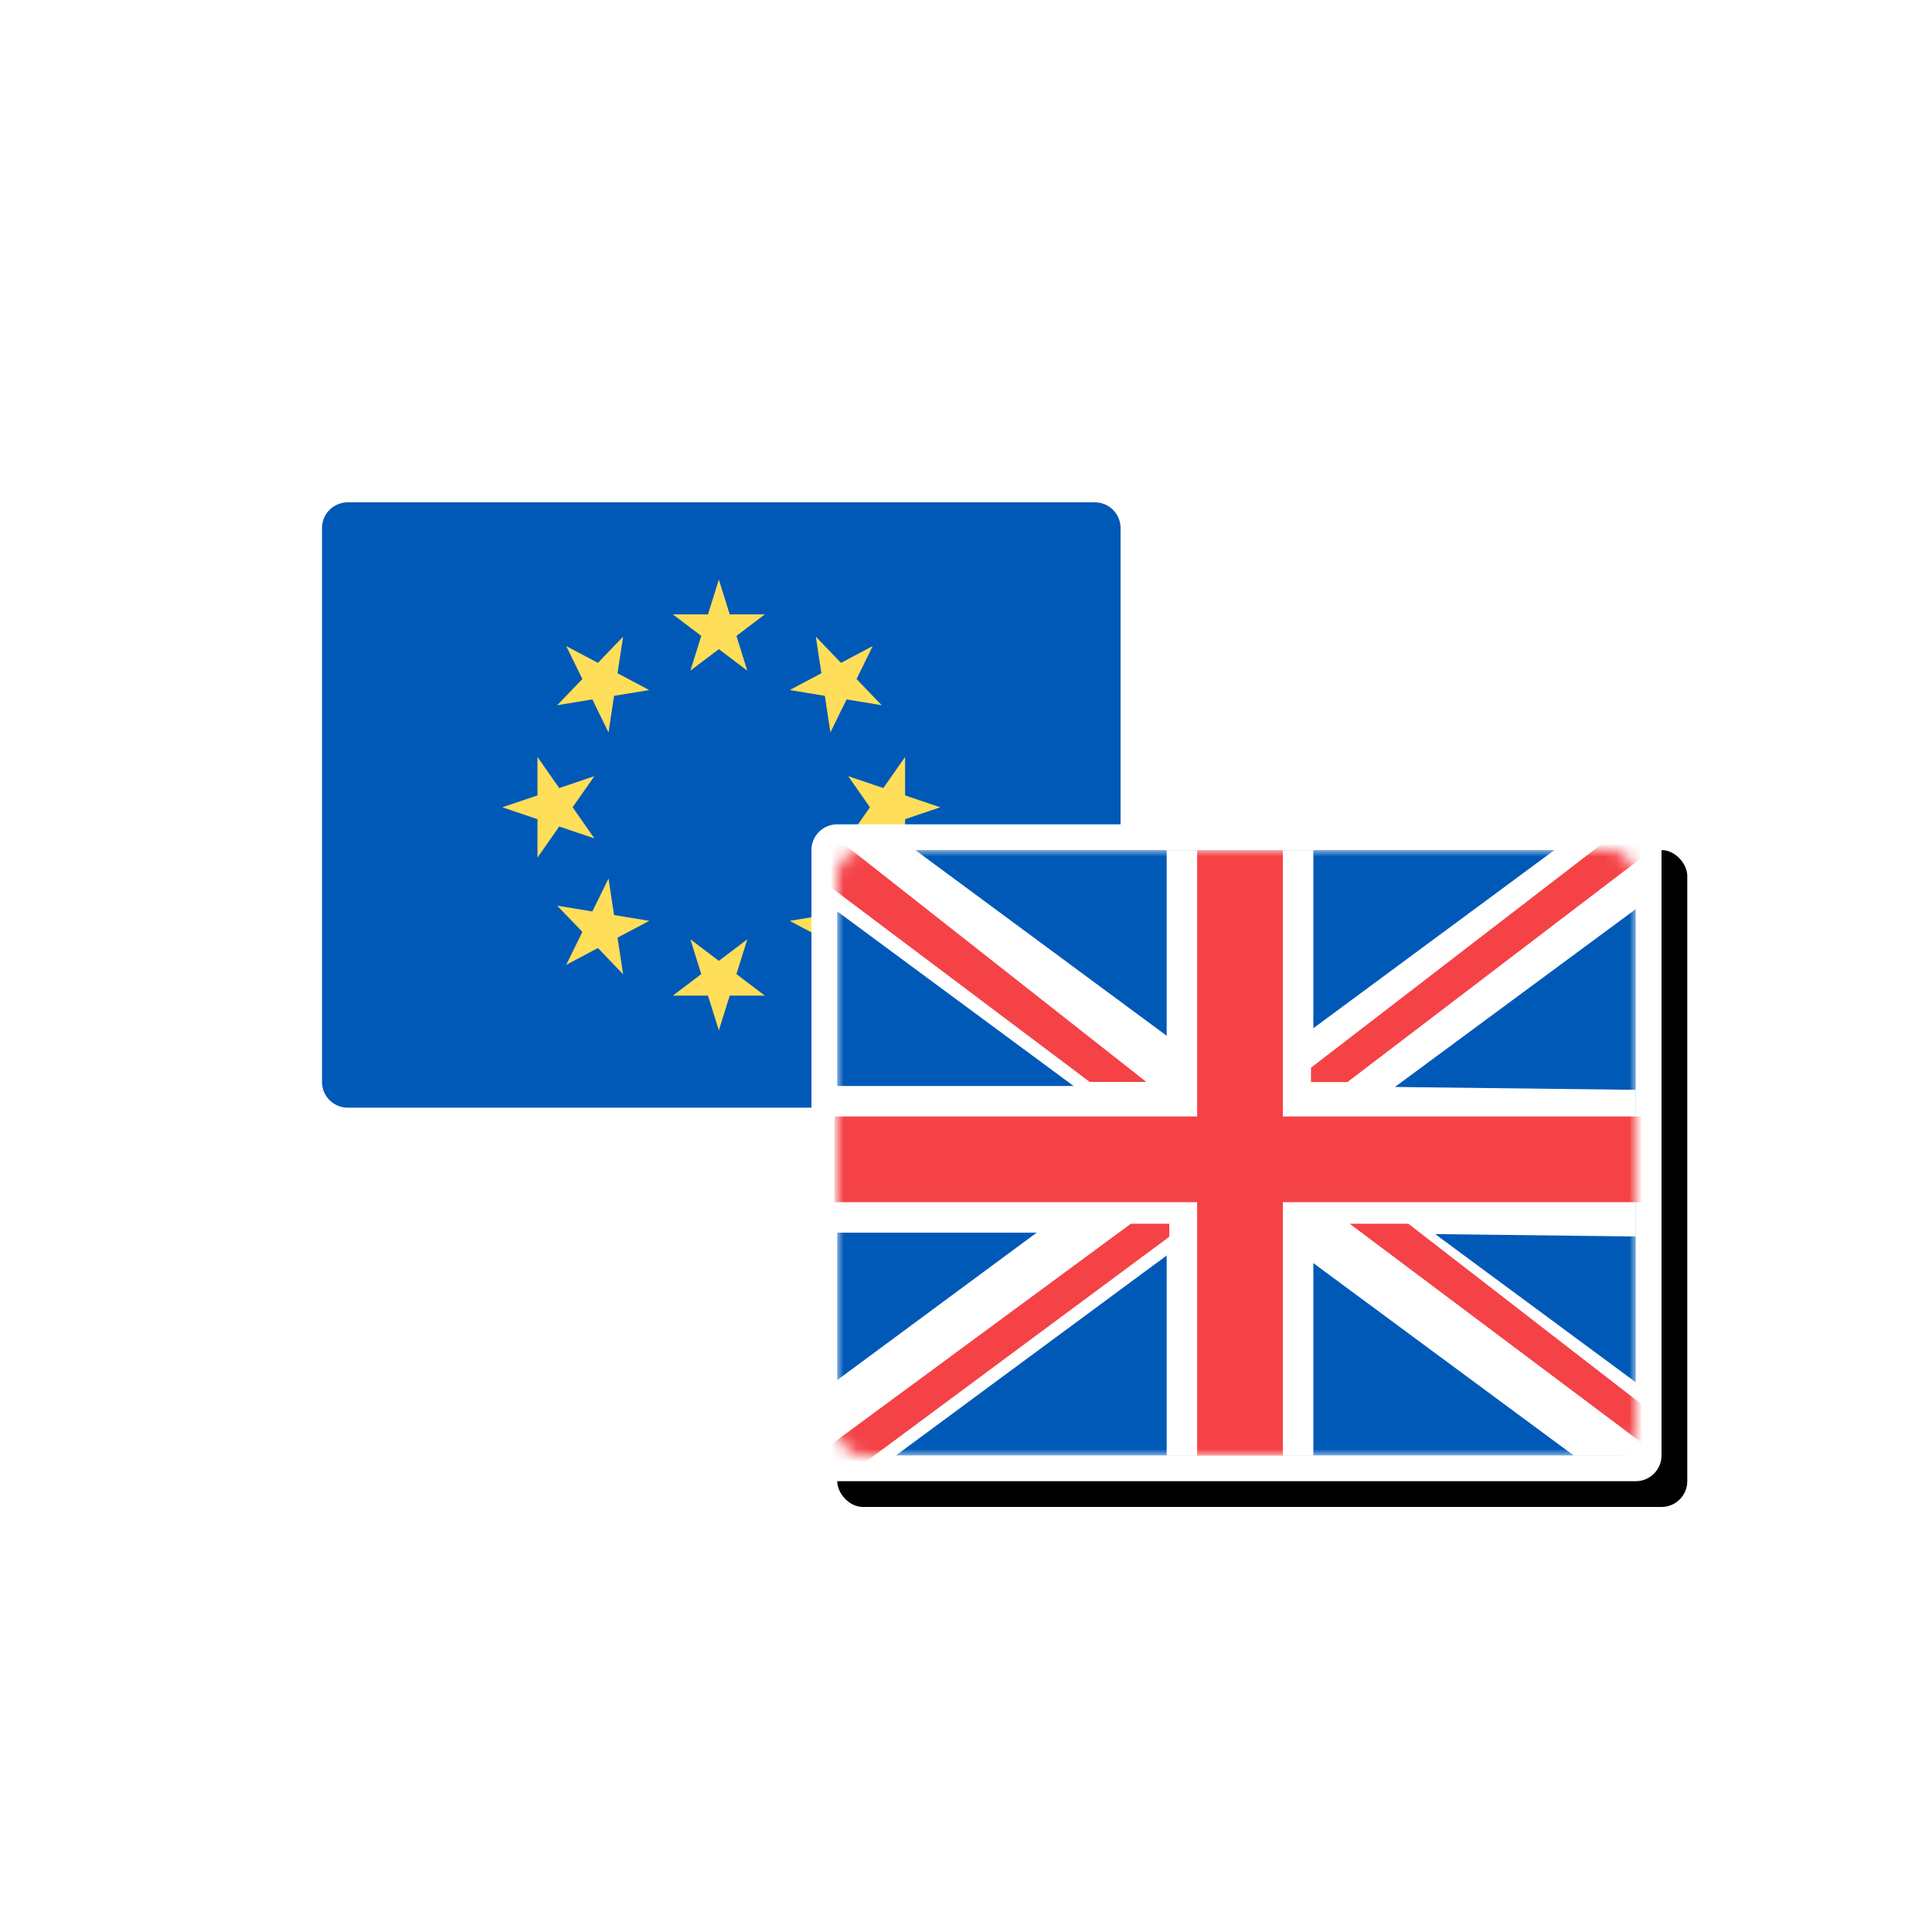 <?xml version="1.0" encoding="UTF-8"?>
<svg width="150px" height="150px" viewBox="0 0 150 150" version="1.1" xmlns="http://www.w3.org/2000/svg" xmlns:xlink="http://www.w3.org/1999/xlink">
    <title>8_F7F7F7_2C2C2C</title>
    <defs>
        <rect id="path-1" x="38" y="25" width="66" height="51" rx="2"></rect>
        <filter x="-12.1%" y="-15.7%" width="130.3%" height="139.2%" filterUnits="objectBoundingBox" id="filter-2">
            <feOffset dx="2" dy="2" in="SourceAlpha" result="shadowOffsetOuter1"></feOffset>
            <feGaussianBlur stdDeviation="3" in="shadowOffsetOuter1" result="shadowBlurOuter1"></feGaussianBlur>
            <feColorMatrix values="0 0 0 0 0   0 0 0 0 0   0 0 0 0 0  0 0 0 0.15 0" type="matrix" in="shadowBlurOuter1"></feColorMatrix>
        </filter>
        <rect id="path-3" x="0" y="0" width="62" height="47" rx="2"></rect>
    </defs>
    <g id="8_F7F7F7_2C2C2C" stroke="none" stroke-width="1" fill="none" fill-rule="evenodd">
        <g id="Group-7" transform="translate(25, 39)">
            <g id="Group-4" fill-rule="nonzero">
                <g id="Clipped">
                    <path d="M60,0 L2,0 C0.895,2.02906125e-16 -1.3527075e-16,0.895 0,2 L0,45 C1.3527075e-16,46.105 0.895,47 2,47 L60,47 C61.105,47 62,46.105 62,45 L62,2 C62,0.895 61.105,-2.02906125e-16 60,0 Z" id="Path" fill="#0059B7"></path>
                    <g id="Group" transform="translate(14, 6)" fill="#FFDE59">
                        <polygon id="Path" points="16.812 0 17.655 2.7 20.385 2.7 18.176 4.369 19.02 7.069 16.812 5.4 14.603 7.069 15.447 4.369 13.238 2.7 15.968 2.7"></polygon>
                        <polygon id="Path" points="4.96 5.159 7.423 6.464 9.377 4.432 8.944 7.271 11.407 8.576 8.677 9.025 8.245 11.865 6.99 9.303 4.261 9.753 6.215 7.721"></polygon>
                        <polygon id="Path" points="0 17.677 2.73 16.755 2.73 13.77 4.416 16.185 7.146 15.262 5.459 17.677 7.146 20.092 4.416 19.17 2.73 21.585 2.73 18.6"></polygon>
                        <polygon id="Path" points="4.96 29.912 6.215 27.35 4.261 25.317 6.99 25.767 8.245 23.206 8.677 26.045 11.407 26.495 8.945 27.8 9.377 30.639 7.423 28.606"></polygon>
                        <polygon id="Path" points="16.812 35 15.968 32.3 13.238 32.3 15.447 30.631 14.603 27.931 16.812 29.6 19.02 27.931 18.176 30.631 20.385 32.3 17.655 32.3"></polygon>
                        <polygon id="Path" points="28.758 29.912 26.295 28.607 24.341 30.639 24.774 27.8 22.311 26.495 25.041 26.045 25.473 23.206 26.728 25.767 29.457 25.317 27.503 27.35"></polygon>
                        <polygon id="Path" points="34 17.677 31.27 18.6 31.27 21.585 29.583 19.17 26.854 20.092 28.541 17.677 26.854 15.262 29.583 16.185 31.27 13.77 31.27 16.755"></polygon>
                        <polygon id="Path" points="28.758 5.159 27.503 7.721 29.457 9.753 26.728 9.303 25.473 11.865 25.041 9.025 22.311 8.576 24.773 7.271 24.341 4.432 26.295 6.464"></polygon>
                    </g>
                </g>
            </g>
            <g id="Rectangle" fill-rule="nonzero">
                <use fill="black" fill-opacity="1" filter="url(#filter-2)" xlink:href="#path-1"></use>
                <use fill="#FFFFFF" xlink:href="#path-1"></use>
            </g>
            <g id="Clipped" transform="translate(40, 27)">
                <mask id="mask-4" fill="white">
                    <use xlink:href="#path-3"></use>
                </mask>
                <g id="Rectangle"></g>
                <g id="Group" mask="url(#mask-4)" fill-rule="nonzero">
                    <g transform="translate(-7.216, -5)" id="Path">
                        <polygon fill="#0059B7" points="69.216 5 7.216 5 7.216 52 69.216 52"></polygon>
                        <polygon fill="#FFFFFF" points="69.216 23.615 44.183 23.317 44.183 5.01 32.796 5.01 32.796 23.317 6 23.317 6 34.702 32.796 34.702 32.796 52.01 44.183 52.01 44.183 34.702 69.216 35"></polygon>
                        <polygon fill="#FFFFFF" points="71 47.637 6.528 0.01 0 0.01 0 4.425 64.408 52.01 71 52.01"></polygon>
                        <polygon fill="#FFFFFF" points="5.216 47.628 69.667 2.66453526e-15 76.216 3.55314736e-15 76.216 4.415 10.433 52.99 4.216 53"></polygon>
                        <polygon fill="#F44247" points="70 25.683 41.817 25.683 41.817 5.01 35.162 5.01 35.162 25.683 7 25.683 7 32.337 35.162 32.337 35.162 52.01 41.817 52.01 41.817 32.337 70 32.337"></polygon>
                        <polygon fill="#F44247" points="71 52.01 71 49.056 51.558 34.01 47 34.01"></polygon>
                        <polygon fill="#F44247" points="77 0.01 72.443 0.01 44 21.896 44 23.01 46.832 23.01"></polygon>
                        <polygon fill="#F44247" points="30.016 34.01 3 53.907 3 54.01 7.391 54.01 33 35.021 33 34.01"></polygon>
                        <polygon fill="#F44247" points="1.98 0 0.216 3 26.819 23 31.216 23"></polygon>
                    </g>
                </g>
            </g>
        </g>
    </g>
</svg>